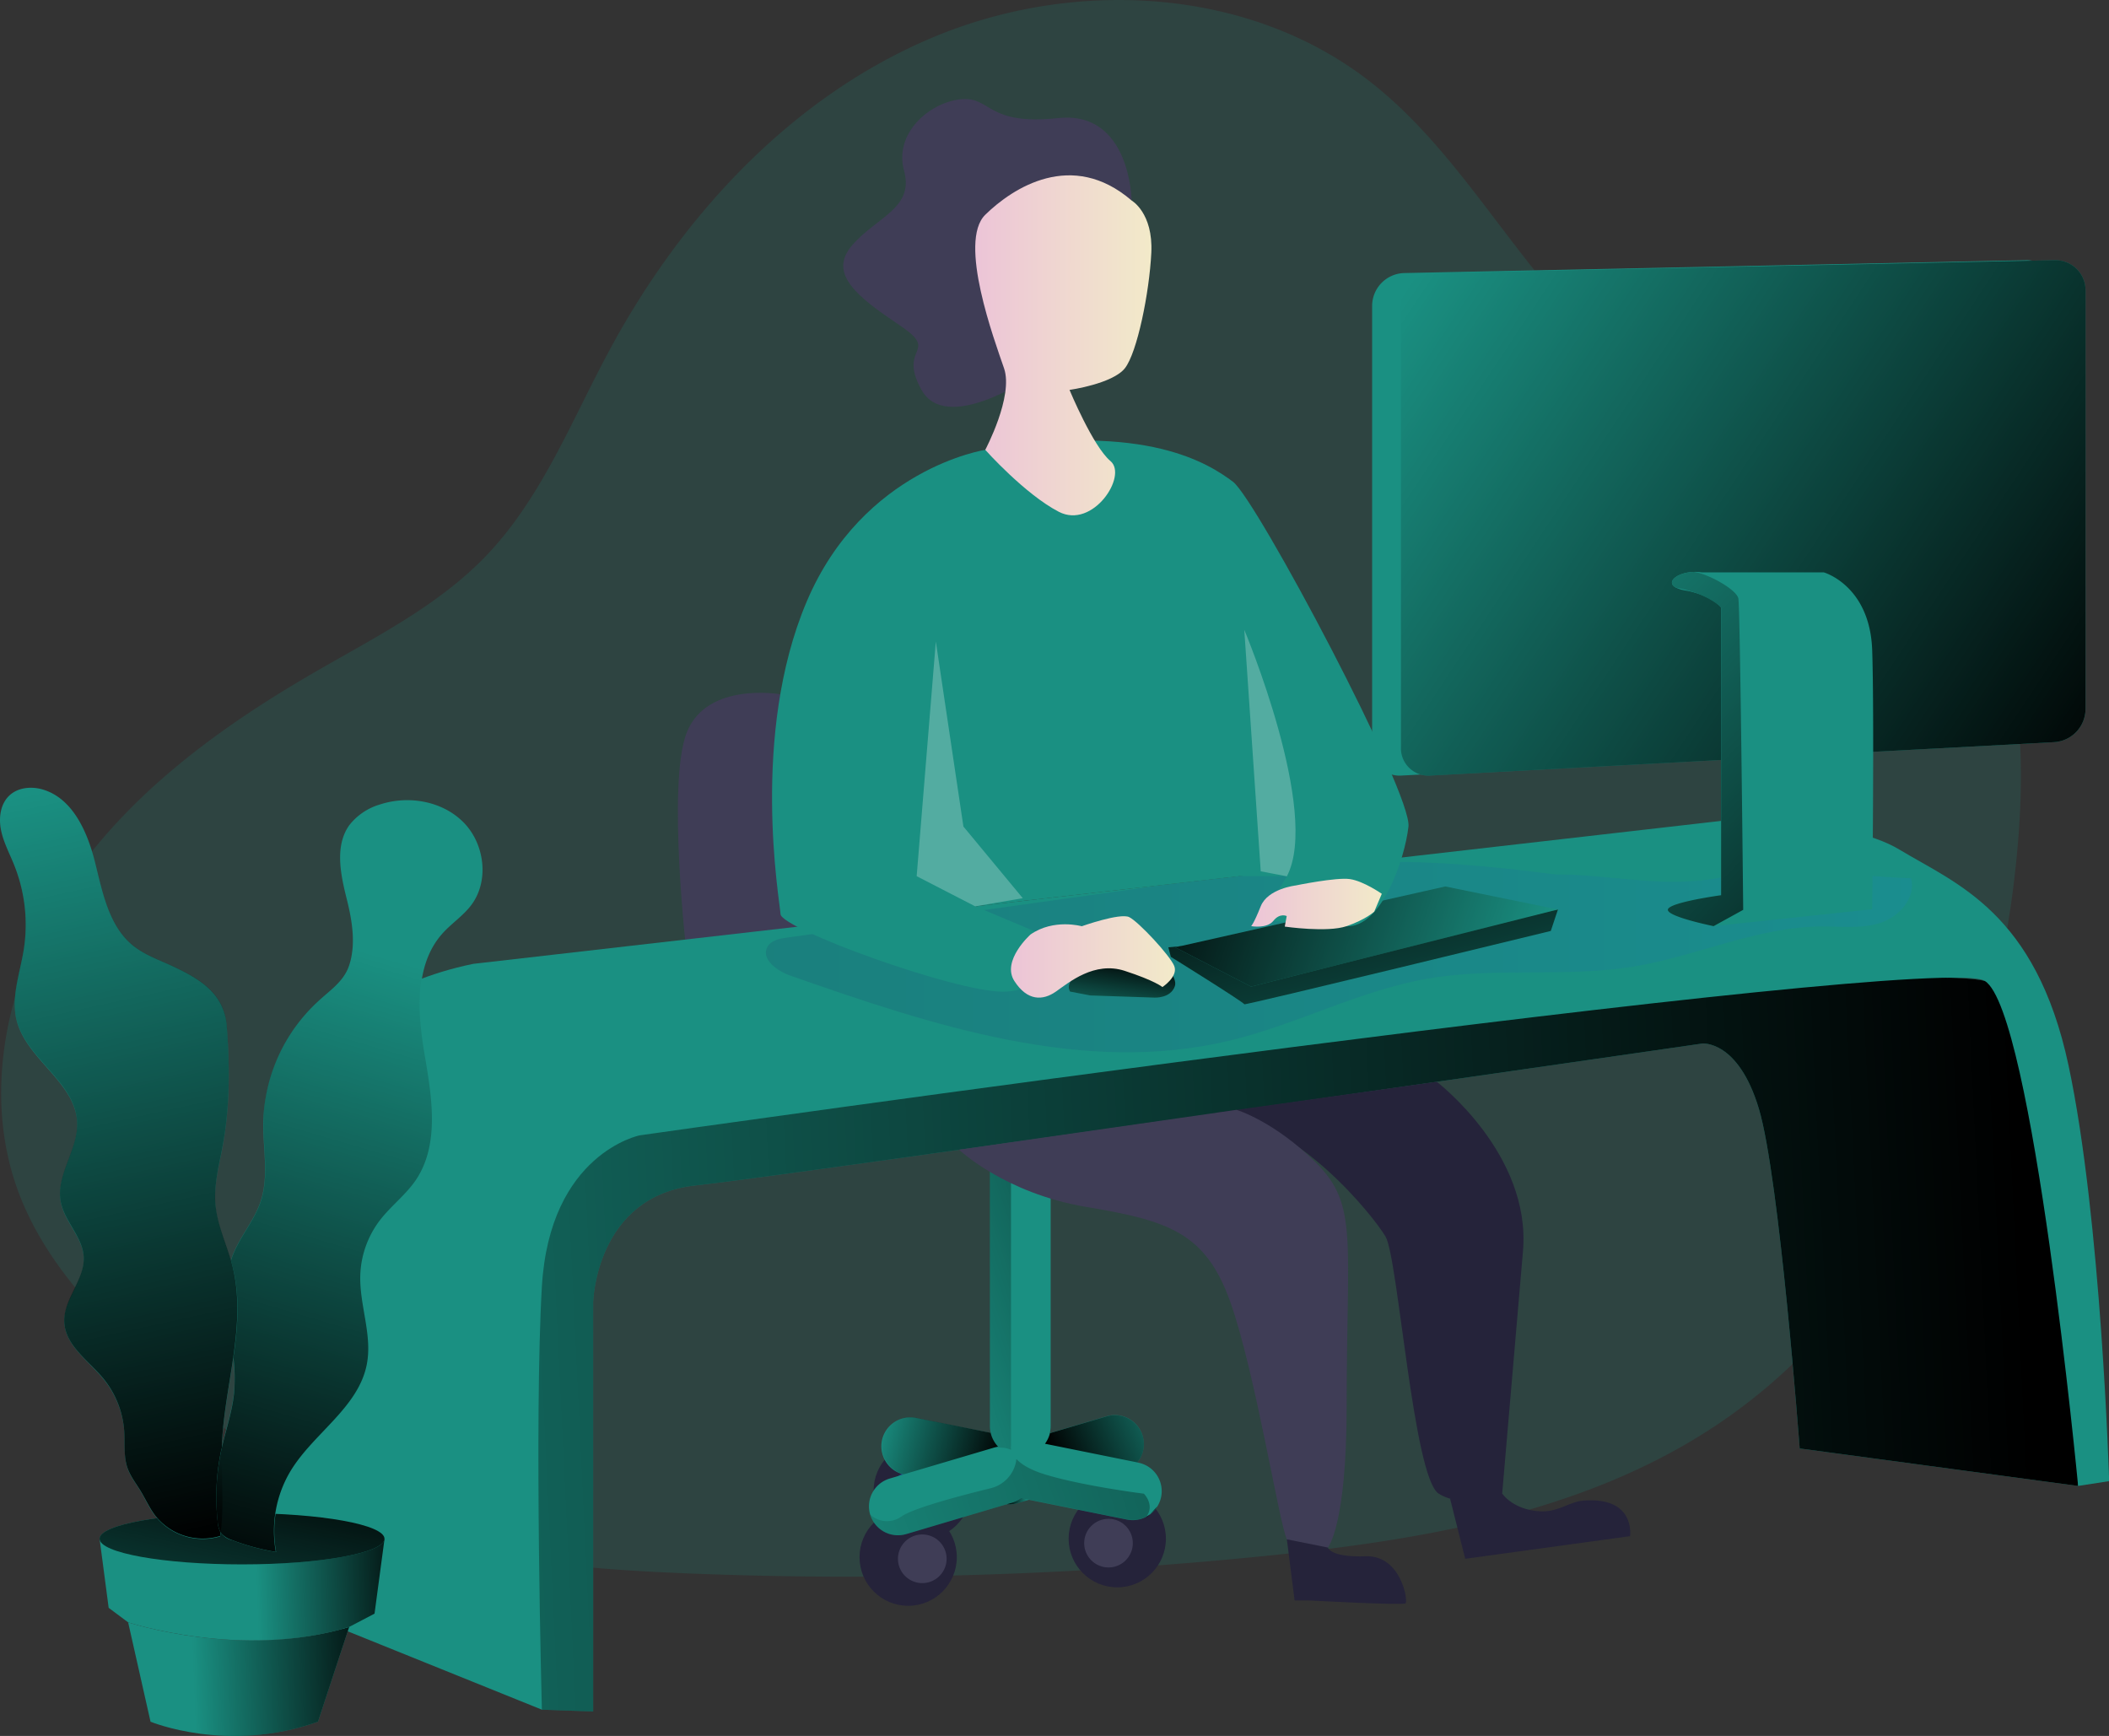 <svg id="Layer_1" data-name="Layer 1" xmlns="http://www.w3.org/2000/svg" xmlns:xlink="http://www.w3.org/1999/xlink" width="726.63" height="598.15" viewBox="0 0 726.63 598.15">
  <rect x="0" y="0" width="726.63" height="598.15" fill="#333333" stroke="none"/>
  <defs>
    <linearGradient id="linear-gradient" x1="362.32" y1="84.46" x2="379.08" y2="84.46" gradientTransform="matrix(1, 0, 0, -1, -55.95, 599.59)" gradientUnits="userSpaceOnUse">
      <stop offset="0" stop-color="#183866"/>
      <stop offset="1" stop-color="#1a7fc1"/>
    </linearGradient>
    <linearGradient id="linear-gradient-2" x1="402.86" y1="82.34" x2="410.55" y2="82.34" gradientTransform="matrix(1, 0, 0, -1, -55.95, 599.59)" gradientUnits="userSpaceOnUse">
      <stop offset="0"/>
      <stop offset="0.99" stop-opacity="0"/>
    </linearGradient>
    <linearGradient id="linear-gradient-3" x1="420.02" y1="95.05" x2="465.77" y2="115.48" xlink:href="#linear-gradient-2"/>
    <linearGradient id="linear-gradient-4" x1="419.3" y1="154.46" x2="363.69" y2="135.81" xlink:href="#linear-gradient-2"/>
    <linearGradient id="linear-gradient-5" x1="450.15" y1="94.12" x2="307.62" y2="46.31" xlink:href="#linear-gradient-2"/>
    <linearGradient id="linear-gradient-6" x1="454.97" y1="79.65" x2="450.03" y2="77.99" xlink:href="#linear-gradient-2"/>
    <linearGradient id="linear-gradient-7" x1="400.43" y1="93.82" x2="357.12" y2="105.59" xlink:href="#linear-gradient-2"/>
    <linearGradient id="linear-gradient-8" x1="399.81" y1="101.15" x2="399.81" y2="101.15" xlink:href="#linear-gradient-2"/>
    <linearGradient id="linear-gradient-11" x1="752.82" y1="149.25" x2="-22.22" y2="111.97" xlink:href="#linear-gradient-2"/>
    <linearGradient id="linear-gradient-12" x1="319.83" y1="269.82" x2="714.72" y2="269.82" xlink:href="#linear-gradient"/>
    <linearGradient id="linear-gradient-13" x1="456.76" y1="268.17" x2="498.43" y2="435.22" gradientTransform="matrix(1, 0, 0, 1, 0, 0)" xlink:href="#linear-gradient-2"/>
    <linearGradient id="linear-gradient-14" x1="388.4" y1="294.66" x2="528.43" y2="341.59" gradientTransform="matrix(1, 0, 0, 1, 0, 0)" xlink:href="#linear-gradient-2"/>
    <linearGradient id="linear-gradient-15" x1="387.95" y1="329.7" x2="384.29" y2="356.31" gradientTransform="matrix(1, 0, 0, 1, 0, 0)" xlink:href="#linear-gradient-2"/>
    <linearGradient id="linear-gradient-16" x1="189.55" y1="23.69" x2="121.95" y2="21.11" xlink:href="#linear-gradient-2"/>
    <linearGradient id="linear-gradient-17" x1="199.83" y1="54.7" x2="143.82" y2="52.77" xlink:href="#linear-gradient-2"/>
    <linearGradient id="linear-gradient-18" x1="90.26" y1="102.87" x2="61.93" y2="-33.61" gradientTransform="matrix(1, 0, 0, -1, -0.01, 600)" xlink:href="#linear-gradient-2"/>
    <linearGradient id="linear-gradient-19" x1="133.44" y1="70.6" x2="76.41" y2="330.72" xlink:href="#linear-gradient-2"/>
    <linearGradient id="linear-gradient-20" x1="136.63" y1="65.37" x2="129.97" y2="95.76" xlink:href="#linear-gradient-2"/>
    <linearGradient id="linear-gradient-21" x1="128.63" y1="51.78" x2="192.61" y2="270.81" xlink:href="#linear-gradient-2"/>
    <linearGradient id="linear-gradient-22" x1="391.94" y1="480.61" x2="452.67" y2="480.61" gradientTransform="matrix(1, 0, 0, -1, -55.95, 599.59)" gradientUnits="userSpaceOnUse">
      <stop offset="0" stop-color="#ecc4d7"/>
      <stop offset="0.42" stop-color="#efd4d1"/>
      <stop offset="1" stop-color="#f2eac9"/>
    </linearGradient>
    <linearGradient id="linear-gradient-23" x1="404.28" y1="269.89" x2="460.78" y2="269.89" xlink:href="#linear-gradient-22"/>
    <linearGradient id="linear-gradient-24" x1="487.03" y1="288.1" x2="532.04" y2="288.1" xlink:href="#linear-gradient-22"/>
    <linearGradient id="linear-gradient-25" x1="786.69" y1="334.77" x2="536.94" y2="500.11" xlink:href="#linear-gradient-2"/>
    <linearGradient id="linear-gradient-26" x1="743.88" y1="245.64" x2="570.27" y2="407.53" xlink:href="#linear-gradient-2"/>
    <linearGradient id="linear-gradient-27" x1="452.25" y1="77.42" x2="450.57" y2="76.86" xlink:href="#linear-gradient-2"/>
  </defs>
  <title>29. Working in front Computer</title>
  <path d="M537.74,103.94C515.56,78.71,498.39,48.59,471.88,28,430.24-4.41,370.31-7.57,321.62,12.79S235,74.19,210,120.66c-13.15,24.45-23.48,51.12-42.75,71.1-16.29,16.88-37.7,27.65-58,39.38C76.52,250,45,272.79,23.82,304.06S-6.83,376.4,6.71,411.64c9.13,23.78,27.52,42.7,46.36,59.83,22.17,20.14,46,39,73.5,51C161,537.4,199.22,540.61,236.7,542.13a1414.92,1414.92,0,0,0,199.16-6c54.18-5.46,110-14.78,155.33-44.95,63.5-42.25,96.24-119.66,103.61-195.57,3-30.36,2.24-61.91-9.48-90.08C657.29,138.15,581.66,153.91,537.74,103.94Z" transform="translate(-0.01 0)" fill="#1a9082" opacity="0.18" style="isolation: isolate"/>
  <path d="M268.86,239.22s-25.13-4.42-32.17,13,0,77.58,0,77.58l93.76,66.38Z" transform="translate(-0.01 0)" fill="#3f3d56"/>
  <path d="M387,507.15l-36.37,10.77a10,10,0,0,1-12.4-6.74h0a10,10,0,0,1,6.74-12.4L381.29,488a10,10,0,0,1,12.4,6.73h0A10,10,0,0,1,387,507.15Z" transform="translate(-0.01 0)" fill="#1a9082"/>
  <circle cx="384.94" cy="530.18" r="16.76" fill="#25233a"/>
  <circle cx="381.92" cy="531.71" r="8.38" fill="#3f3d56"/>
  <circle cx="317.75" cy="513.62" r="16.76" fill="#25233a"/>
  <path d="M323.13,515.13a8.38,8.38,0,1,1-8.38-8.38A8.38,8.38,0,0,1,323.13,515.13Z" transform="translate(-0.01 0)" fill="url(#linear-gradient)"/>
  <circle cx="312.9" cy="536.54" r="16.76" fill="#25233a"/>
  <path d="M326.15,537.1a8.38,8.38,0,1,1-8.38-8.38,8.38,8.38,0,0,1,8.38,8.38Z" transform="translate(-0.01 0)" fill="#3f3d56"/>
  <path d="M388.32,523.59l-76.65-15.47a10,10,0,0,1-7.8-11.76h0a10,10,0,0,1,11.75-7.8L392.27,504a10,10,0,0,1,7.8,11.76h0A10,10,0,0,1,388.32,523.59Z" transform="translate(-0.01 0)" fill="#1a9082"/>
  <path d="M341.07,403.17H362v88.15a10.46,10.46,0,0,1-10.46,10.46h0a10.46,10.46,0,0,1-10.46-10.46V403.17Z" transform="translate(-0.01 0)" fill="#1a9082"/>
  <path d="M348.58,517.8l-36.36,10.79a10,10,0,0,1-12.41-6.74h0a10,10,0,0,1,6.74-12.4l36.36-10.76a10,10,0,0,1,12.4,6.73h0A10,10,0,0,1,348.58,517.8Z" transform="translate(-0.01 0)" fill="#1a9082"/>
  <path d="M354.6,516.73l-4,1.19a9.94,9.94,0,0,1-3.68.37l1.67-.49a9.74,9.74,0,0,0,3.21-1.63Z" transform="translate(-0.01 0)" fill="url(#linear-gradient-2)"/>
  <path d="M394.11,497.59a9.93,9.93,0,0,1-2.26,6.3l-31.8-6.43a10.29,10.29,0,0,0,1.7-3.64l19.59-5.8a10,10,0,0,1,12.38,6.84A10.12,10.12,0,0,1,394.11,497.59Z" transform="translate(-0.01 0)" fill="url(#linear-gradient-3)"/>
  <path d="M341.34,493.7a10.59,10.59,0,0,1-.27-2.38V403.17h7.27v95a3.48,3.48,0,0,0,.07,1.4,9.47,9.47,0,0,0-3.48-.77,17.94,17.94,0,0,0-2.54,0l.52-.15C343.23,498.59,341.76,495.5,341.34,493.7Z" transform="translate(-0.01 0)" opacity="0.31" fill="url(#linear-gradient-4)" style="isolation: isolate"/>
  <path d="M395.05,522.51a9.82,9.82,0,0,1-4.77,1.23,10.36,10.36,0,0,1-2-.2l-33.72-6.81-2.81-.56a9.74,9.74,0,0,1-3.21,1.63l-1.67.49-34.65,10.3a10,10,0,0,1-12.41-6.74,8.54,8.54,0,0,0,10.87.62c4.23-2.93,21.07-7.33,30.61-9.67a11.72,11.72,0,0,0,8.8-9.27,6.69,6.69,0,0,1,.12-.8c1.59,1.72,4.51,3.65,9.79,5.29,13,4,34.11,6.65,34.11,6.65S397.92,518.41,395.05,522.51Z" transform="translate(-0.01 0)" opacity="0.31" fill="url(#linear-gradient-5)" style="isolation: isolate"/>
  <path d="M398.67,519.15a9.82,9.82,0,0,1-2.49,2.65C396.85,521.11,397.71,520.19,398.67,519.15Z" transform="translate(-0.01 0)" fill="url(#linear-gradient-6)"/>
  <path d="M341.34,493.7a10.4,10.4,0,0,0,2.52,4.74c-.31.06-.63.14-.95.23L311.39,508a10,10,0,0,1,2.24-19.69,10.36,10.36,0,0,1,2,.2Z" transform="translate(-0.01 0)" fill="url(#linear-gradient-7)"/>
  <path d="M343.86,498.44" transform="translate(-0.01 0)" fill="url(#linear-gradient-8)"/>
  <path d="M343.86,498.44" transform="translate(-0.01 0)" fill="url(#linear-gradient-8)"/>
  <path d="M343.86,498.44" transform="translate(-0.01 0)" fill="url(#linear-gradient-8)"/>
  <path d="M389.9,69.09s-.41-31.08-25.32-28.4-23-7.61-33.64-6.48-23,11.63-19.45,24.6S302.1,74.68,293.6,84.52s2,17.89,16.32,27.51-.89,7.13,7.6,22.34,37.23-4.22,37.23-4.22Z" transform="translate(-0.01 0)" fill="#3f3d56"/>
  <path d="M186.71,589.1l17.67.6V448.59s.89-36.49,35.33-40.15,346.78-48.87,346.78-48.87S598.87,358.26,606,382s14.07,117.09,14.07,117.09L715.94,512S718.47,347.1,683.85,338s-487.37,37.27-487.37,37.27S162.9,550.41,186.71,589.1Z" transform="translate(-0.01 0)" fill="#1a9082"/>
  <path d="M186.71,589.1l17.67.6V448.59s.89-36.49,35.33-40.15,346.78-48.87,346.78-48.87S598.87,358.26,606,382s14.07,117.09,14.07,117.09L715.94,512S718.47,347.1,683.85,338s-487.37,37.27-487.37,37.27S162.9,550.41,186.71,589.1Z" transform="translate(-0.01 0)" fill="url(#linear-gradient-11)"/>
  <path d="M93.47,392.59s8.66-47.92,69.57-60.48L593,282.85s42.21-1.75,61.52,9.94,46.87,21.38,58.17,74.28,14,143.27,14,143.27L716,512S700.4,348.36,683.87,338s-463.46,53.2-463.46,53.2-31,6.17-33.7,52.11,0,145.78,0,145.78L93.47,551.45Z" transform="translate(-0.01 0)" fill="#1a9082"/>
  <path d="M535.82,301.29c-22.25-2.9-44.68-5-67.1-4.15-16.85.66-33.59,3-50.3,5.33L271.05,323.08c-2.5.35-5.35.92-6.6,3.12-2.4,4.2,3.24,8.34,7.81,9.94,49,17.18,101.35,34.58,151.79,22.33,23.06-5.6,44.48-17.23,67.87-21.27s47.4-.32,70.74-4.13c21.94-3.58,42.83-13.75,65.07-13.85,6.82,0,13.84.88,20.31-1.28s12.19-8.76,10.4-15.34c-20.88-.73-44.32-4.59-64.8-.4C573.37,306.34,556.12,301.29,535.82,301.29Z" transform="translate(-0.01 0)" opacity="0.19" fill="url(#linear-gradient-12)" style="isolation: isolate"/>
  <path d="M402.55,326.41l.86,3.29s25.46,15.83,25.3,16.34,105.61-25.27,105.61-25.27l2.46-7.4Z" transform="translate(-0.01 0)" fill="#1a9082"/>
  <path d="M402.55,326.41l.86,3.29s25.46,15.83,25.3,16.34,105.61-25.27,105.61-25.27l2.46-7.4Z" transform="translate(-0.01 0)" fill="url(#linear-gradient-13)"/>
  <polygon points="404.92 326.41 497.96 305.44 536.75 313.37 431.05 339.96 404.92 326.41" fill="#1a9082"/>
  <polygon points="404.92 326.41 497.96 305.44 536.75 313.37 431.05 339.96 404.92 326.41" fill="url(#linear-gradient-14)"/>
  <path d="M375.64,343l22.09.74s5.61.33,7.06-3.93-9-13.25-10.12-13.42-30.19,7.55-26,15.27Z" transform="translate(-0.01 0)" fill="#1a9082"/>
  <path d="M375.64,343l22.09.74s5.61.33,7.06-3.93-9-13.25-10.12-13.42-30.19,7.55-26,15.27Z" transform="translate(-0.01 0)" fill="url(#linear-gradient-15)"/>
  <path d="M120.31,560.59l-10.75,32.64c-31.18,11.07-57.69,0-57.69,0L44.16,559S83.05,571.89,120.31,560.59Z" transform="translate(-0.01 0)" fill="#1a9082"/>
  <path d="M120.31,560.59l-10.75,32.64c-31.18,11.07-57.69,0-57.69,0L44.16,559S83.05,571.89,120.31,560.59Z" transform="translate(-0.01 0)" fill="url(#linear-gradient-16)"/>
  <path d="M132.5,530.2,129.05,556l-8.74,4.58C83.08,571.88,44.16,559,44.16,559l-6.71-5L34.32,530.2Z" transform="translate(-0.01 0)" fill="#1a9082"/>
  <path d="M132.5,530.2,129.05,556l-8.74,4.58C83.08,571.88,44.16,559,44.16,559l-6.71-5L34.32,530.2Z" transform="translate(-0.01 0)" fill="url(#linear-gradient-17)"/>
  <ellipse cx="83.39" cy="530.2" rx="49.08" ry="8.83" fill="#1a9082"/>
  <ellipse cx="83.39" cy="530.2" rx="49.08" ry="8.83" fill="url(#linear-gradient-18)"/>
  <path d="M60.05,333.18c-4.82-2.28-10-4-14.17-7.33-8.4-6.77-10.53-18.43-13.16-28.89S25,275,14.63,272c-3.88-1.11-8.43-.67-11.38,2.09C.14,277-.49,281.78.36,286s2.92,8,4.52,12a55.17,55.17,0,0,1,3.29,29.31c-1.31,8.11-4.44,16.33-2.43,24.28,3.41,13.49,20.4,21.4,20.87,35.3.32,9.38-7.4,18.06-5.65,27.29,1.29,6.83,7.58,12.16,7.92,19.1.38,7.87-7.06,14.53-6.7,22.4S30.4,468.81,35.53,475a32.17,32.17,0,0,1,7.31,18.35c.27,4.2-.27,8.55,1.1,12.53,1,2.91,3,5.38,4.55,8,1.71,2.83,3,5.89,5.06,8.51a20.82,20.82,0,0,0,22.3,7c1.59-10.46.2-21.13.64-31.7.87-20.48,8.62-41.12,3.66-61-1.82-7.29-5.32-14.21-5.94-21.69-.55-6.68,1.23-13.3,2.47-19.89,2.56-13.61,2.52-27.68,1.47-41.44C77.32,342.75,69.64,337.72,60.05,333.18Z" transform="translate(-0.01 0)" fill="#1a9082"/>
  <path d="M90.7,386.82c-.08,9.13,2,18.57-.92,27.24-2.21,6.57-7.07,11.95-9.58,18.41-5.79,14.91,2,31.63.41,47.55-.66,6.56-2.91,12.86-4.33,19.3A77.3,77.3,0,0,0,75,524.15a6.28,6.28,0,0,0,5,6.54,78,78,0,0,0,15.15,4.09,40.18,40.18,0,0,1,5.18-28c7.93-13,23.34-21.76,26.21-36.69,1.94-10.11-2.58-20.37-2.26-30.66a33,33,0,0,1,6.74-18.9c3.73-4.86,8.78-8.62,12.25-13.66,8.34-12.15,5.74-28.39,3.26-42.92s-3.92-31.25,5.88-42.26c3.1-3.48,7.14-6.09,9.95-9.81,6.26-8.29,4.68-21.06-2.6-28.47s-19-9.46-28.9-6.2a20.84,20.84,0,0,0-10.54,7.17c-5,7.1-3,16.8-.88,25.24,1.85,7.33,3.34,15.79.81,23.18-1.89,5.5-6.68,8.48-10.75,12.31A58.64,58.64,0,0,0,90.7,386.82Z" transform="translate(-0.01 0)" fill="#1a9082"/>
  <path d="M80.37,467.72c-1.42,9.92-3.47,19.92-3.89,29.87v1a2.63,2.63,0,0,1-.17.72A77.3,77.3,0,0,0,75,524.14,9.41,9.41,0,0,0,76,528c-.05.42-.11.83-.17,1.25a20.82,20.82,0,0,1-22.3-7c-2-2.62-3.35-5.68-5.06-8.51-1.6-2.63-3.55-5.1-4.55-8-1.37-4-.83-8.33-1.1-12.53a32.17,32.17,0,0,0-7.31-18.35c-5.13-6.15-13-11.31-13.35-19.31s7.08-14.53,6.7-22.4c-.34-6.94-6.63-12.27-7.92-19.1-1.75-9.23,6-17.91,5.65-27.29-.47-13.9-17.46-21.81-20.87-35.3-2-7.95,1.12-16.17,2.43-24.28A55.17,55.17,0,0,0,4.9,297.9c-1.6-4-3.67-7.77-4.52-12s-.22-9,2.89-11.92c3-2.76,7.5-3.2,11.38-2.09,10.38,3,15.45,14.54,18.09,25S37.5,319,45.9,325.78c4.15,3.35,9.35,5.05,14.17,7.33,9.6,4.54,17.28,9.57,18.1,20.39,1,13.76,1.09,27.83-1.47,41.44-1.24,6.59-3,13.21-2.47,19.89s3.44,13,5.34,19.48c.21.73.42,1.47.6,2.21C82.69,446.81,81.88,457.22,80.37,467.72Z" transform="translate(-0.01 0)" fill="url(#linear-gradient-19)"/>
  <path d="M76.05,528A9.41,9.41,0,0,1,75,524.15a77.3,77.3,0,0,1,1.33-24.83c.05-.24.11-.48.17-.72C76.14,508.42,77.28,518.32,76.05,528Z" transform="translate(-0.01 0)" fill="url(#linear-gradient-20)"/>
  <path d="M162.22,311.83c-2.81,3.72-6.85,6.33-9.95,9.81-9.8,11-8.36,27.73-5.88,42.26s5.08,30.77-3.26,42.92c-3.47,5-8.52,8.8-12.25,13.66a33,33,0,0,0-6.74,18.9c-.32,10.29,4.2,20.55,2.26,30.66-2.87,14.93-18.28,23.71-26.21,36.69a40.24,40.24,0,0,0-5.14,28,77.61,77.61,0,0,1-15.11-4.09,8.14,8.14,0,0,1-3.52-2.13,3.77,3.77,0,0,1-.37-.52A9.41,9.41,0,0,1,75,524.15a77.3,77.3,0,0,1,1.33-24.83c.05-.24.11-.48.17-.72,1.42-6.19,3.52-12.26,4.16-18.58a60.2,60.2,0,0,0-.24-12.3c1.51-10.5,2.32-20.91-.23-31.13-.18-.74-.39-1.48-.6-2.21.19-.64.41-1.28.66-1.91,2.51-6.46,7.37-11.84,9.58-18.41,2.91-8.67.84-18.11.92-27.24.13-15.77,7.24-31,18.66-41.76,4.07-3.83,8.86-6.81,10.75-12.31,2.53-7.39,1-15.85-.81-23.18-2.13-8.44-4.15-18.14.88-25.24,2.5-3.52,6.44-5.81,10.54-7.17,9.86-3.26,21.63-1.21,28.9,6.2S168.48,303.59,162.22,311.83Z" transform="translate(-0.01 0)" fill="url(#linear-gradient-21)"/>
  <path d="M449.16-16.85" transform="translate(-0.01 0)" fill="none" stroke="#6c62ff" stroke-miterlimit="10" stroke-width="1.86"/>
  <path d="M339.47,155s-42.07,6.43-61.53,52.3S268.6,310,268.94,315s59.63,26.69,76.58,26.69S366,324.9,366,324.9l-29.95-12.61,91-10.39h16.34l-9,15s17.76,1.84,29.63,2.26,19.93-22.79,21.26-34.33S432.85,172,424.82,166,395,145.34,339.47,155Z" transform="translate(-0.01 0)" fill="#1a9082"/>
  <path d="M389.9,69.09s7.45,4.25,6.78,18-4.87,34.44-9.11,39.8-19.07,7.46-19.07,7.46,8.09,19.49,14.11,24.52-6.05,23.56-17.79,17.48S339.47,155,339.47,155s9.79-18.39,6.48-28.07S330,83.28,339.47,74,369.36,51.42,389.9,69.09Z" transform="translate(-0.01 0)" fill="url(#linear-gradient-22)"/>
  <polygon points="322.43 221.03 315.83 301.9 335.99 312.29 352.38 309.48 331.93 284.79 322.43 221.03" fill="#fff" opacity="0.25" style="isolation: isolate"/>
  <path d="M428.71,217s26.35,62.71,14.67,84.95l-9-1.73Z" transform="translate(-0.01 0)" fill="#fff" opacity="0.25" style="isolation: isolate"/>
  <path d="M355.05,322s-10.06,9-5.57,16,9.85,6.8,14.32,3.67,13.25-10.56,23.71-7.15,13,5.58,13,5.58,5.51-3.61,4.08-7.23S392.22,317.52,389.05,316s-16.33,3.15-16.33,3.15S363.05,316.41,355.05,322Z" transform="translate(-0.01 0)" fill="url(#linear-gradient-23)"/>
  <path d="M446.37,305.11s-9.58,1.1-12,7.18-3.29,6.82-3.29,6.82,5.41,1,7.66-1.83,4.59-1.64,4.59-1.64l-.67,3.63s14.7,2.14,21.34-.16,9.49-5,9.49-5l2.6-6.14s-6.27-4.39-11-5.07S446.37,305.11,446.37,305.11Z" transform="translate(-0.01 0)" fill="url(#linear-gradient-24)"/>
  <path d="M495,372.72s32.63,24.84,29.73,58.44-7.16,83.49-7.16,83.49-13.16,5.54-21.88,0-14-81.35-18.32-88.59-30.31-39.88-58.08-42.69Z" transform="translate(-0.01 0)" fill="#25233a"/>
  <path d="M330.45,396.14s15.73,15,43.77,19.71,41.11,8.64,49.68,32.75,16.79,76,19.48,81.8,14.13,2.84,14.13,2.84,6.47-7.42,6.47-48.68c0-57.52,4-69.31-10.41-83.76s-27.52-18.39-27.52-18.39Z" transform="translate(-0.01 0)" fill="#3f3d56"/>
  <path d="M443.38,530.4l2.67,21.05h5s32.2,1.76,33.21,1-1.55-16.67-13.75-16.22-13-3-13-3Z" transform="translate(-0.01 0)" fill="#25233a"/>
  <path d="M499.62,516.38l5.2,20.72,56.82-7.8s2-13.61-16-12.26c-4.75.35-8.29,3.69-14,3.72s-11.18-2.31-14.06-6.11h0Z" transform="translate(-0.01 0)" fill="#25233a"/>
  <path d="M697.75,255.72,482.68,267.24a9.44,9.44,0,0,1-9.92-8.92c0-.16,0-.33,0-.49V105.42a11.35,11.35,0,0,1,11.11-11.34l214.19-4.42a10.36,10.36,0,0,1,10.57,10.15V244.25A11.5,11.5,0,0,1,697.75,255.72Z" transform="translate(-0.01 0)" fill="#1a9082"/>
  <path d="M707.67,255.72,492.6,267.24a9.44,9.44,0,0,1-9.91-8.93c0-.16,0-.32,0-.48V105.42a11.33,11.33,0,0,1,11.1-11.34L708,89.66A10.36,10.36,0,0,1,718.55,99.8V244.25A11.5,11.5,0,0,1,707.67,255.72Z" transform="translate(-0.01 0)" fill="#1a9082"/>
  <path d="M707.67,255.72,492.6,267.24a9.44,9.44,0,0,1-9.91-8.93c0-.16,0-.32,0-.48V105.42a11.33,11.33,0,0,1,11.1-11.34L708,89.66A10.36,10.36,0,0,1,718.55,99.8V244.25A11.5,11.5,0,0,1,707.67,255.72Z" transform="translate(-0.01 0)" fill="url(#linear-gradient-25)"/>
  <path d="M645.05,313.29l-54.61,5.82s-16.63-3.36-15.73-5.82S593,308.46,593,308.46V209.3h0c-.15-.22-2.44-3.14-8.71-5h0a31.49,31.49,0,0,0-3.7-.86,10.9,10.9,0,0,1-3.1-.94c-3.73-1.93.39-5.29,6.18-5.44a14.46,14.46,0,0,1,2.71.16h42s15.9,4.48,16.67,26.84S645.05,313.29,645.05,313.29Z" transform="translate(-0.01 0)" fill="#1a9082"/>
  <path d="M600.61,313.5l-10.2,5.61s-16.63-3.36-15.73-5.82S593,308.46,593,308.46V209.3h0c-.21-.23-2.76-2.86-8.71-5h0a44.22,44.22,0,0,0-6.8-1.8c-3.73-1.93.39-5.29,6.18-5.44,4.93.67,14.64,6.07,15.27,9.15S600.61,313.5,600.61,313.5Z" transform="translate(-0.01 0)" fill="#1a9082"/>
  <path d="M600.61,313.5l-10.2,5.61s-16.63-3.36-15.73-5.82S593,308.46,593,308.46V209.3h0c-.21-.23-2.76-2.86-8.71-5h0a44.22,44.22,0,0,0-6.8-1.8c-3.73-1.93.39-5.29,6.18-5.44,4.93.67,14.64,6.07,15.27,9.15S600.61,313.5,600.61,313.5Z" transform="translate(-0.01 0)" fill="url(#linear-gradient-26)"/>
  <path d="M396.18,521.8c-1.27,1.3-1.86,1.78-1.11.71A8,8,0,0,0,396.18,521.8Z" transform="translate(-0.01 0)" fill="url(#linear-gradient-27)"/>
</svg>
